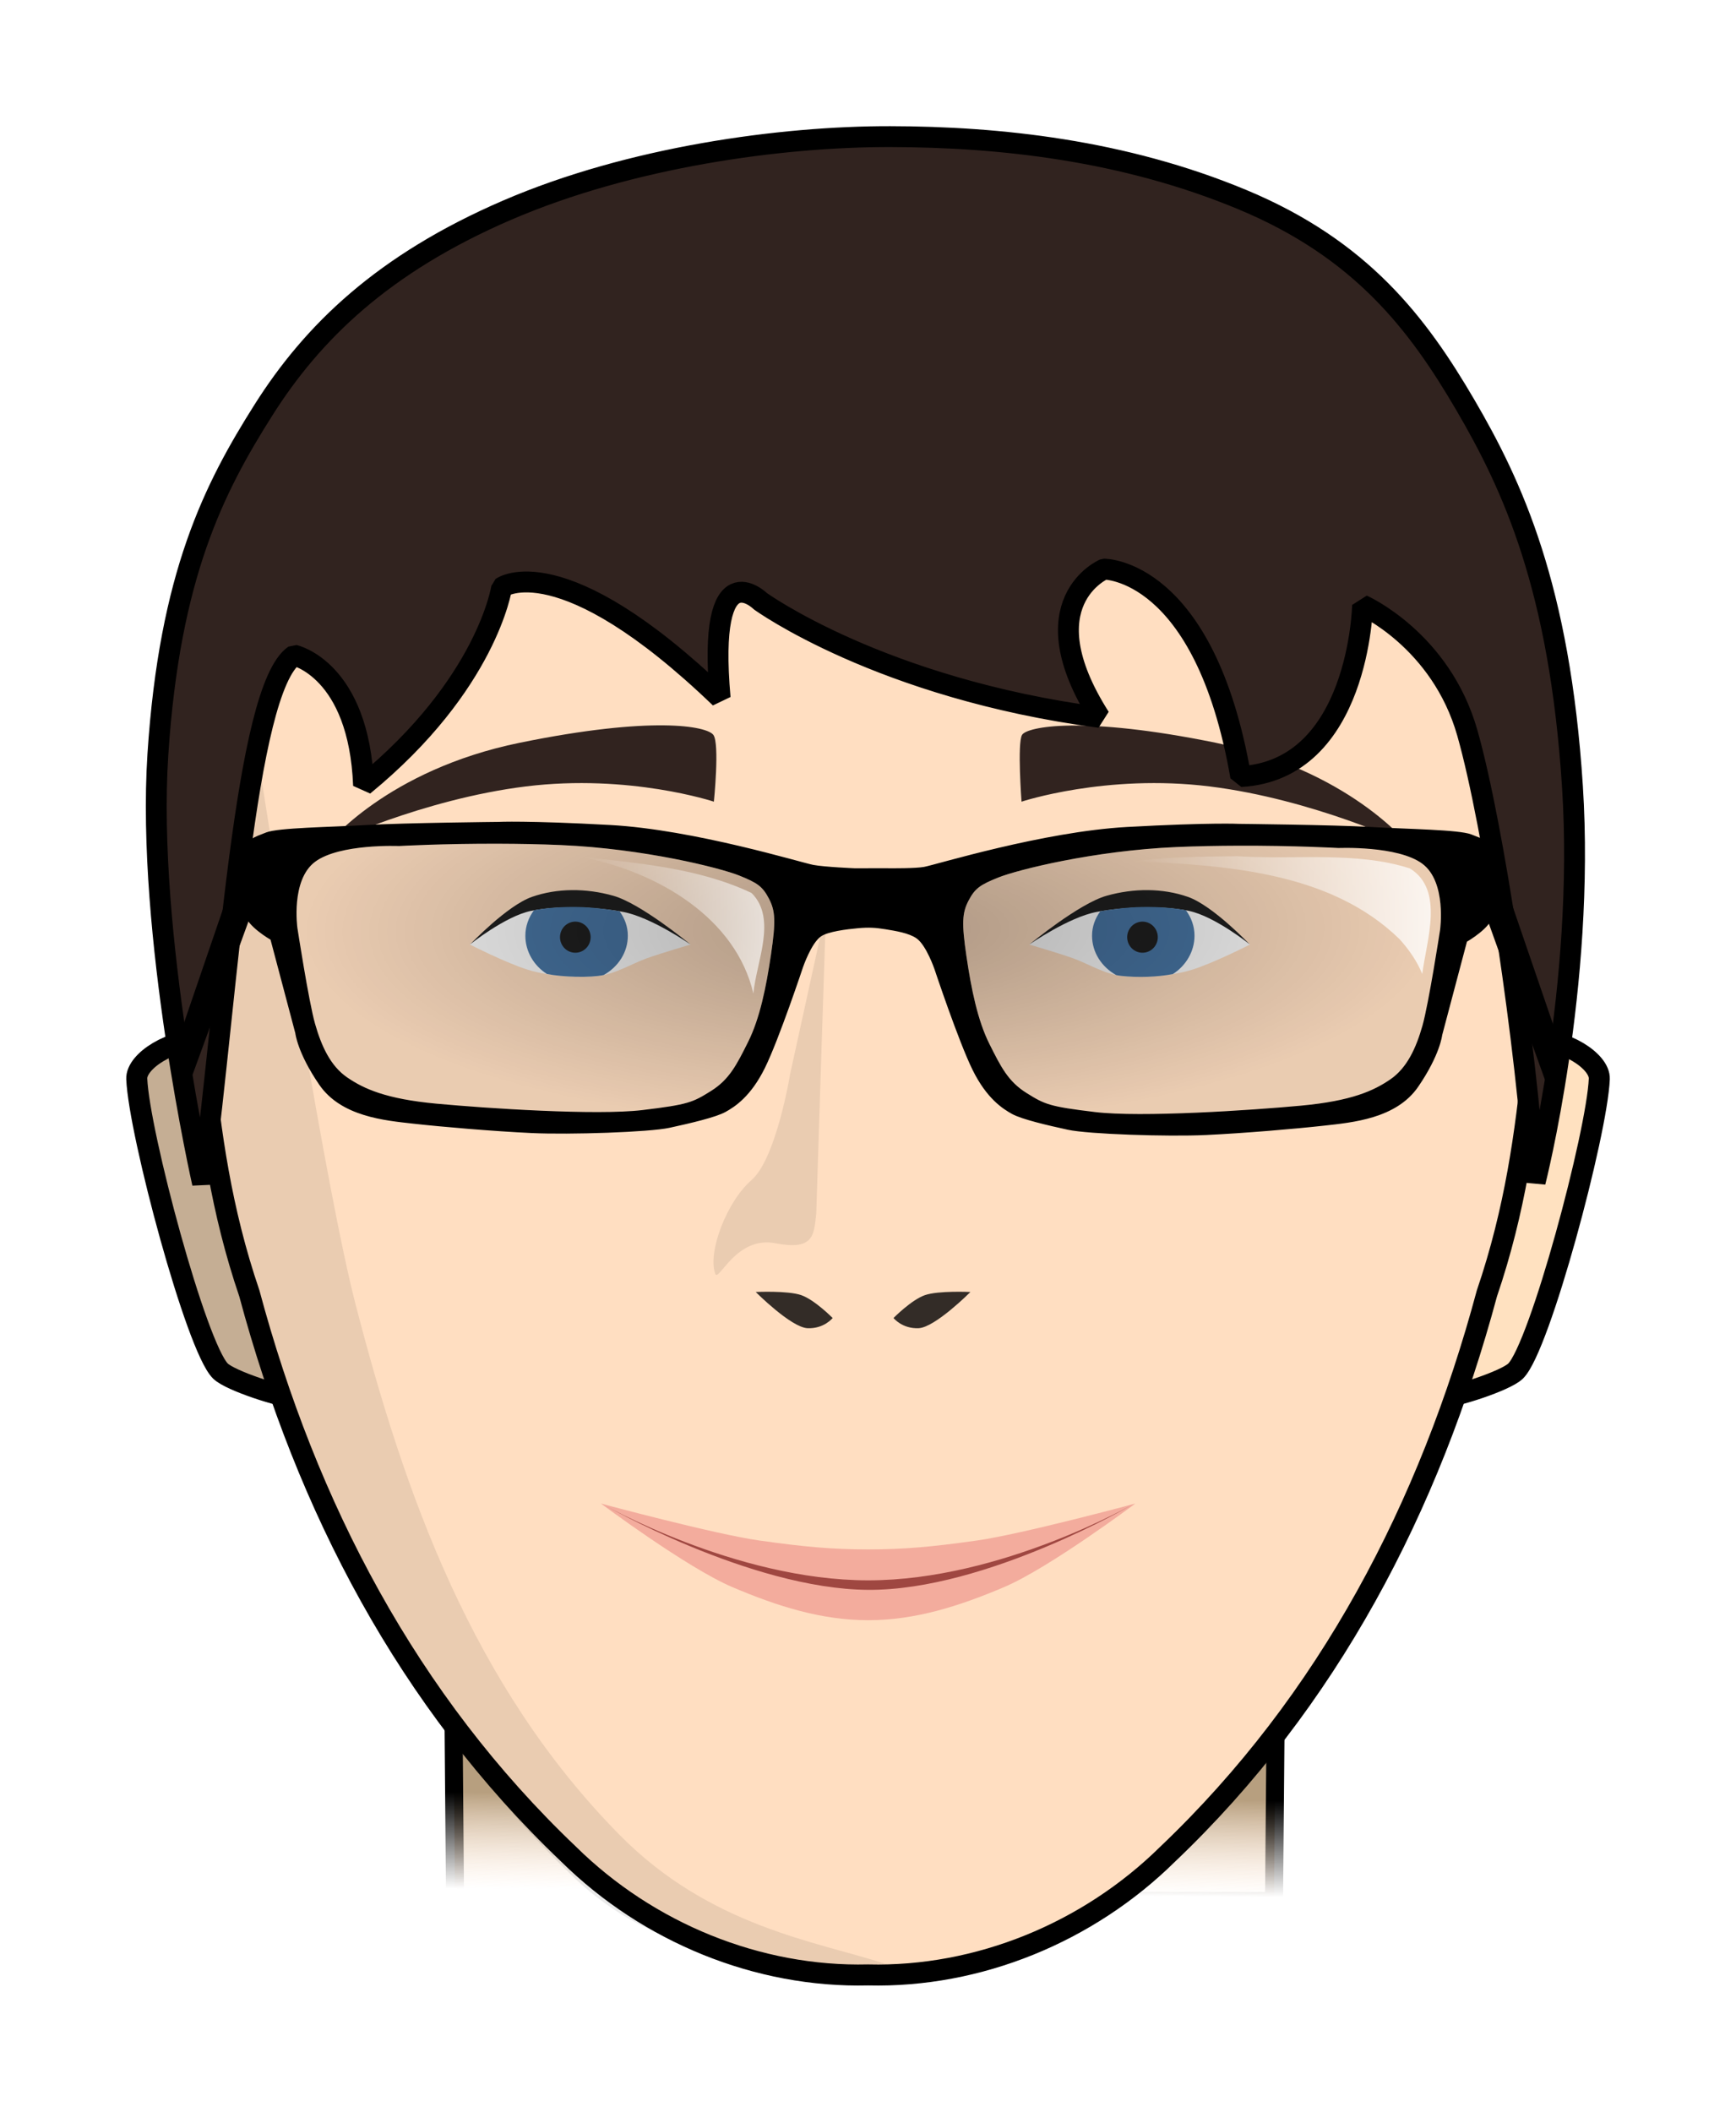 <?xml version="1.0" encoding="UTF-8" standalone="no"?>
<!-- Created with Inkscape (http://www.inkscape.org/) -->

<svg
   xmlns:dc="http://purl.org/dc/elements/1.1/"
   xmlns:cc="http://creativecommons.org/ns#"
   xmlns:rdf="http://www.w3.org/1999/02/22-rdf-syntax-ns#"
   xmlns:svg="http://www.w3.org/2000/svg"
   xmlns="http://www.w3.org/2000/svg"
   xmlns:xlink="http://www.w3.org/1999/xlink"
   xmlns:sodipodi="http://sodipodi.sourceforge.net/DTD/sodipodi-0.dtd"
   xmlns:inkscape="http://www.inkscape.org/namespaces/inkscape"
   width="330.357"
   height="401.658"
   id="svg2"
   version="1.1"
   inkscape:version="0.48.2 r9819"
   sodipodi:docname="nerdswap2.svg"
   inkscape:export-filename="/Users/steven/Desktop/s.png"
   inkscape:export-xdpi="70.036598"
   inkscape:export-ydpi="70.036598">
  <defs
     id="defs4">
    <linearGradient
       inkscape:collect="always"
       id="linearGradient3971">
      <stop
         style="stop-color:#000000;stop-opacity:1;"
         offset="0"
         id="stop3973" />
      <stop
         style="stop-color:#000000;stop-opacity:0;"
         offset="1"
         id="stop3975" />
    </linearGradient>
    <linearGradient
       id="linearGradient3955">
      <stop
         style="stop-color:#b79f7f;stop-opacity:1;"
         offset="0"
         id="stop3957" />
      <stop
         style="stop-color:#ffdec1;stop-opacity:0;"
         offset="1"
         id="stop3959" />
    </linearGradient>
    <linearGradient
       id="linearGradient3947">
      <stop
         style="stop-color:#ffffff;stop-opacity:1;"
         offset="0"
         id="stop3949" />
      <stop
         style="stop-color:#ffffff;stop-opacity:0;"
         offset="1"
         id="stop3951" />
    </linearGradient>
    <linearGradient
       inkscape:collect="always"
       id="linearGradient3832">
      <stop
         style="stop-color:#ffffff;stop-opacity:1;"
         offset="0"
         id="stop3834" />
      <stop
         style="stop-color:#ffffff;stop-opacity:0;"
         offset="1"
         id="stop3836" />
    </linearGradient>
    <linearGradient
       inkscape:collect="always"
       id="linearGradient3824">
      <stop
         style="stop-color:#ffffff;stop-opacity:1;"
         offset="0"
         id="stop3826" />
      <stop
         style="stop-color:#ffffff;stop-opacity:0;"
         offset="1"
         id="stop3828" />
    </linearGradient>
    <linearGradient
       id="linearGradient3812">
      <stop
         style="stop-color:#000000;stop-opacity:1;"
         offset="0"
         id="stop3814" />
      <stop
         style="stop-color:#000000;stop-opacity:0.247;"
         offset="1"
         id="stop3816" />
    </linearGradient>
    <linearGradient
       id="linearGradient4093">
      <stop
         style="stop-color:#000000;stop-opacity:1;"
         offset="0"
         id="stop4103" />
      <stop
         style="stop-color:#ffffff;stop-opacity:1;"
         offset="1"
         id="stop4097" />
    </linearGradient>
    <radialGradient
       inkscape:collect="always"
       xlink:href="#linearGradient3812"
       id="radialGradient3818"
       cx="172.641"
       cy="527.466"
       fx="172.641"
       fy="527.466"
       r="110.436"
       gradientTransform="matrix(0.995,-0.005,0.002,0.342,-0.172,366.656)"
       gradientUnits="userSpaceOnUse" />
    <linearGradient
       inkscape:collect="always"
       xlink:href="#linearGradient3824"
       id="linearGradient3830"
       x1="159.966"
       y1="558.162"
       x2="117.619"
       y2="558.542"
       gradientUnits="userSpaceOnUse" />
    <linearGradient
       inkscape:collect="always"
       xlink:href="#linearGradient3832"
       id="linearGradient3838"
       x1="281.3"
       y1="554.982"
       x2="223.621"
       y2="555.093"
       gradientUnits="userSpaceOnUse" />
    <filter
       inkscape:collect="always"
       id="filter3891"
       color-interpolation-filters="sRGB">
      <feGaussianBlur
         inkscape:collect="always"
         stdDeviation="0.946"
         id="feGaussianBlur3893" />
    </filter>
    <filter
       inkscape:collect="always"
       id="filter3895"
       x="-0.04"
       width="1.079"
       y="-0.101"
       height="1.203"
       color-interpolation-filters="sRGB">
      <feGaussianBlur
         inkscape:collect="always"
         stdDeviation="0.946"
         id="feGaussianBlur3897" />
    </filter>
    <linearGradient
       inkscape:collect="always"
       xlink:href="#linearGradient3947"
       id="linearGradient3953"
       x1="245.799"
       y1="440.738"
       x2="246.229"
       y2="429.658"
       gradientUnits="userSpaceOnUse"
       gradientTransform="matrix(1,0,0,1.361,0,-168.246)" />
    <linearGradient
       inkscape:collect="always"
       xlink:href="#linearGradient3955"
       id="linearGradient3961"
       x1="236.413"
       y1="424.885"
       x2="236.094"
       y2="449.001"
       gradientUnits="userSpaceOnUse"
       gradientTransform="matrix(0.963,0,0,0.764,6.758,92.995)" />
    <linearGradient
       inkscape:collect="always"
       xlink:href="#linearGradient3971"
       id="linearGradient3977"
       x1="236.413"
       y1="424.885"
       x2="236.094"
       y2="449.001"
       gradientUnits="userSpaceOnUse"
       gradientTransform="matrix(0.963,0,0,0.764,6.758,92.995)" />
  </defs>
  <sodipodi:namedview
     id="base"
     pagecolor="#ffffff"
     bordercolor="#666666"
     borderopacity="1.0"
     inkscape:pageopacity="0.0"
     inkscape:pageshadow="2"
     inkscape:zoom="1.2409339"
     inkscape:cx="138.57874"
     inkscape:cy="201.83308"
     inkscape:document-units="px"
     inkscape:current-layer="g3117"
     showgrid="false"
     inkscape:window-width="1280"
     inkscape:window-height="697"
     inkscape:window-x="0"
     inkscape:window-y="0"
     inkscape:window-maximized="0"
     showguides="false"
     inkscape:guide-bbox="true"
     fit-margin-top="10"
     fit-margin-left="10"
     fit-margin-right="10"
     fit-margin-bottom="10"
     inkscape:snap-bbox="false">
    <sodipodi:guide
       orientation="1,0"
       position="165.21,213.22"
       id="guide3900" />
    <sodipodi:guide
       orientation="0,1"
       position="185.606,-308.329"
       id="guide3902" />
    <sodipodi:guide
       orientation="0,1"
       position="135.606,-217.329"
       id="guide3904" />
    <sodipodi:guide
       orientation="0,1"
       position="185.606,-217.329"
       id="guide4006" />
    <sodipodi:guide
       orientation="0,1"
       position="-0.394,-195.329"
       id="guide4008" />
  </sodipodi:namedview>
  <g
     transform="translate(14.606,6.624)"
     inkscape:groupmode="layer"
     id="g3117"
     inkscape:label="Head Shape"
     style="display:inline"
     sodipodi:insensitive="true">
    <path
       style="fill:none;stroke:#ffffff;stroke-width:32;stroke-miterlimit:4;stroke-opacity:1;stroke-dasharray:none;display:inline"
       d="M 155.406,12 C 134.685,11.962 106.013,15.847 82.469,26 58.924,36.153 45.493,49.187 36.125,64 26.757,78.813 18.264,95.343 16.031,129.5 c -1.15,17.604 1.132,38.685 3.625,55.031 -4.171,1.289 -7.761,4.203 -7.656,6.688 0.439,10.371 11.335,51.023 15.938,55.562 1.477,1.457 7.723,3.662 11.438,4.562 11.471,32.964 29.162,62.932 54.812,87.344 15.151,14.944 36.067,23.482 57,22.969 20.933,0.513 41.849,-8.025 57,-22.969 25.65,-24.411 43.31,-54.38 54.781,-87.344 3.715,-0.901 9.96,-3.105 11.438,-4.562 4.603,-4.54 15.468,-45.191 15.906,-55.562 0.102,-2.423 -3.306,-5.259 -7.344,-6.594 1.9,-13.728 3.392,-31.288 2.25,-49.031 C 282.779,97.7 273.801,78.355 264.812,63 255.824,47.645 245.11,33.443 222.438,24 199.765,14.557 176.127,12.038 155.406,12 z"
       transform="translate(-0.584,7.376)"
       id="path3119"
       inkscape:connector-curvature="0" />
  </g>
  <g
     inkscape:groupmode="layer"
     id="layer2"
     inkscape:label="Neck"
     style="display:inline"
     transform="translate(-75.61,-76.014)"
     sodipodi:insensitive="true">
    <path
       style="fill:url(#linearGradient3961);fill-opacity:1;stroke:url(#linearGradient3977);stroke-width:3.432;stroke-linecap:butt;stroke-linejoin:miter;stroke-miterlimit:4;stroke-opacity:1;stroke-dasharray:none"
       d="m 161.848,395.142 0.354,42.24 155.851,0.216 0.363,-41.306 z"
       id="path3938"
       inkscape:connector-curvature="0"
       sodipodi:nodetypes="ccccc" />
  </g>
  <g
     inkscape:groupmode="layer"
     id="layer5"
     inkscape:label="Ears"
     transform="translate(27.749,23.986)"
     style="display:inline"
     sodipodi:insensitive="true">
    <path
       style="fill:#ffe1c0;fill-opacity:1;stroke:#000000;stroke-width:4;stroke-miterlimit:4;stroke-opacity:1;stroke-dasharray:none;display:inline"
       d="m 260.67,236.796 c 4.603,-4.54 15.486,-45.19 15.924,-55.562 0.146,-3.453 -6.85,-7.759 -12.615,-7.338 l -4.741,0.346 c 14.255,21.882 -23.916,65.429 -12.476,67.53 2.005,0.085 11.992,-3.087 13.908,-4.976 z"
       id="path3852"
       inkscape:connector-curvature="0"
       sodipodi:nodetypes="sssccs" />
    <path
       sodipodi:nodetypes="sssccs"
       inkscape:connector-curvature="0"
       id="path3859"
       d="m 14.2,236.796 c -4.603,-4.54 -15.486,-45.19 -15.924,-55.562 -0.146,-3.453 6.85,-7.759 12.615,-7.338 l 4.741,0.346 c -14.255,21.882 23.916,65.429 12.476,67.53 -2.005,0.085 -11.992,-3.087 -13.908,-4.976 z"
       style="fill:#ffe1c0;fill-opacity:1;stroke:#000000;stroke-width:4;stroke-miterlimit:4;stroke-opacity:1;stroke-dasharray:none;display:inline" />
  </g>
  <g
     style="opacity:0.227;display:inline"
     transform="translate(27.749,23.986)"
     inkscape:label="Ears Shadow"
     id="g3845"
     inkscape:groupmode="layer"
     sodipodi:insensitive="true">
    <path
       style="fill:#000000;fill-opacity:1;stroke:none;display:inline"
       d="m 14.2,236.796 c -4.603,-4.54 -15.486,-45.19 -15.924,-55.562 -0.146,-3.453 6.85,-7.759 12.615,-7.338 l 4.741,0.346 c -14.255,21.882 23.916,65.429 12.476,67.53 -2.005,0.085 -11.992,-3.087 -13.908,-4.976 z"
       id="path3849"
       inkscape:connector-curvature="0"
       sodipodi:nodetypes="sssccs" />
  </g>
  <g
     style="display:inline"
     inkscape:label="Skin"
     id="g3970"
     inkscape:groupmode="layer"
     transform="translate(14.606,6.624)"
     sodipodi:insensitive="true">
    <path
       style="fill:#ffdec1;fill-opacity:1;stroke:#000000;stroke-width:4;stroke-miterlimit:4;stroke-opacity:1;stroke-dasharray:none;display:inline"
       d="M 51.219,36 C 32.802,62.537 10.843,105.857 8.812,138.719 c 6.444,24.152 3.386,51.482 14.251,83.312 10.903,40.578 30.167,77.55 60.75,106.656 15.151,14.944 36.067,23.482 57,22.969 20.933,0.513 41.849,-8.025 57,-22.969 30.583,-29.106 49.847,-66.078 60.75,-106.656 10.864,-31.83 7.805,-59.16 14.249,-83.312 C 270.781,105.857 248.823,62.537 230.406,36 l -81.125,5.938 c -2.818,0.008 -5.651,-0.03 -8.469,-0.094 -2.817,0.064 -5.651,0.102 -8.469,0.094 z"
       id="path3972"
       inkscape:connector-curvature="0"
       sodipodi:nodetypes="ccccccccccccc"
       transform="translate(9.784,17.362)" />
  </g>
  <g
     inkscape:groupmode="layer"
     id="layer3"
     inkscape:label="Skin Shadow"
     style="opacity:0.083;display:inline"
     transform="translate(14.606,6.624)"
     sodipodi:insensitive="true">
    <path
       style="fill:#000000;fill-opacity:1;stroke:none;display:inline"
       d="m 30.949,114.494 c -2.283,8.645 -3.814,17.505 -4.374,26.565 -4.398,33.153 -2.523,67.59 8.341,99.421 10.903,40.578 28.686,80.459 59.269,109.565 15.795,15.578 37.85,18.188 59.663,16.846 -13.057,-4.22 -33.315,-7.032 -50.546,-24.502 C 75.31,314.006 62.415,277.665 53.034,241.379 47.65,220.552 38.147,161.426 30.949,114.494 z"
       id="path3976"
       inkscape:connector-curvature="0"
       sodipodi:nodetypes="cccccssc" />
    <path
       style="fill:#000000;fill-opacity:1;stroke:none;display:inline"
       d="m 121.499,235.644 c 0.626,1.74 3.916,-7.246 11.434,-5.8 7.36,1.415 7.33,-1.519 7.787,-5.6 0.05,-2.361 1.873,-57.805 1.873,-57.805 l -6.831,31.192 c 0,0 -2.616,16.078 -7.363,20.212 -4.747,4.134 -8.368,13.722 -6.9,17.801 z"
       id="path3107"
       inkscape:connector-curvature="0"
       sodipodi:nodetypes="ssccczs" />
  </g>
  <g
     inkscape:groupmode="layer"
     id="layer1"
     inkscape:label="Lips"
     style="display:inline"
     transform="translate(17.267,13.986)"
     sodipodi:insensitive="true">
    <path
       style="fill:#f3ac9d;fill-opacity:1;stroke:none;display:inline"
       d="m 86.5,262 c 0,0 16.348,12.201 24.969,15.875 8.621,3.674 16.992,6.311 25.875,6.312 8.883,10e-4 17.286,-2.639 25.906,-6.312 8.621,-3.674 24.938,-15.875 24.938,-15.875 0,0 -21.627,5.83 -30.156,7.031 -8.529,1.201 -13.764,1.687 -20.682,1.687 -6.919,1.4e-4 -12.163,-0.486 -20.693,-1.687 C 108.127,267.83 86.5,262 86.5,262 z"
       transform="translate(10.594,10)"
       id="path3974"
       inkscape:connector-curvature="0"
       sodipodi:nodetypes="cszscszsc" />
    <path
       style="fill:#640000;fill-opacity:0.589;stroke:none;display:inline"
       d="m 86.578,261.976 c 0,0 25.354,14.62 50.771,14.628 25.417,0.008 50.68,-14.628 50.68,-14.628 0,0 -28.144,16.577 -50.68,16.436 -22.536,-0.141 -50.771,-16.436 -50.771,-16.436 z"
       id="path4005"
       inkscape:connector-curvature="0"
       transform="translate(10.594,10)"
       sodipodi:nodetypes="czczc" />
  </g>
  <g
     inkscape:label="Nose"
     id="g4023"
     inkscape:groupmode="layer"
     style="opacity:0.8;display:inline"
     transform="translate(14.606,6.624)"
     sodipodi:insensitive="true">
    <path
       sodipodi:nodetypes="czczc"
       inkscape:connector-curvature="0"
       id="path4025"
       d="m 170.063,239.119 c 0,0 -6.088,-0.295 -8.659,0.6 -2.571,0.895 -5.977,4.35 -5.977,4.35 0,0 1.642,2.076 4.78,1.936 3.138,-0.141 9.856,-6.886 9.856,-6.886 z"
       style="fill:#000000;fill-opacity:1;stroke:none;display:inline" />
    <path
       style="fill:#000000;fill-opacity:1;stroke:none;display:inline"
       d="m 129.208,239.119 c 0,0 6.088,-0.295 8.659,0.6 2.571,0.895 5.977,4.35 5.977,4.35 0,0 -1.642,2.076 -4.78,1.936 -3.138,-0.141 -9.856,-6.886 -9.856,-6.886 z"
       id="path3861"
       inkscape:connector-curvature="0"
       sodipodi:nodetypes="czczc" />
  </g>
  <g
     style="display:inline"
     inkscape:label="Eyes"
     id="g4083"
     inkscape:groupmode="layer"
     transform="translate(14.606,6.624)"
     sodipodi:insensitive="true">
    <path
       sodipodi:nodetypes="czzccc"
       inkscape:connector-curvature="0"
       id="path4085"
       d="m 223.16,172.96 c 0,0 -6.971,-7.346 -11.729,-9.001 -4.759,-1.655 -10.232,-1.682 -15.475,-0.2 -5.242,1.482 -14.588,9.201 -14.588,9.201 l 21.98,-5.6 z"
       style="fill:#202020;fill-opacity:1;stroke:none" />
    <path
       sodipodi:nodetypes="czzczzzc"
       inkscape:connector-curvature="0"
       d="m 181.269,173.029 c 0,0 7.463,-5.187 12.814,-6.2 5.35,-1.014 12.605,-1.226 17.545,-0.2 4.94,1.026 11.631,6.401 11.631,6.401 0,0 -6.864,3.506 -11.039,4.8 -4.175,1.294 -9.798,1.535 -13.208,1.2 -3.41,-0.335 -6.566,-2.379 -9.462,-3.4 -2.897,-1.022 -8.28,-2.6 -8.28,-2.6 z"
       style="fill:#ffffff;fill-opacity:1;stroke:none;display:inline"
       id="path4087" />
    <path
       inkscape:connector-curvature="0"
       id="path4089"
       d="m 202.726,165.891 c -2.736,0.045 -5.494,0.403 -7.947,0.808 -0.986,1.375 -1.571,2.902 -1.571,4.661 0,3.156 1.823,5.929 4.589,7.482 0.307,0.057 0.613,0.12 0.924,0.151 3.242,0.358 6.912,0.216 9.85,-0.336 2.508,-1.593 4.134,-4.32 4.134,-7.297 0,-1.799 -0.606,-3.451 -1.633,-4.844 -2.427,-0.478 -5.345,-0.675 -8.347,-0.625 z"
       style="fill:#4977a6;fill-opacity:1;stroke:none;display:inline"
       sodipodi:nodetypes="ccscccsccc" />
    <path
       sodipodi:type="arc"
       style="fill:#202020;fill-opacity:1;fill-rule:nonzero;stroke:none"
       id="path4091"
       sodipodi:cx="111.7"
       sodipodi:cy="545.86218"
       sodipodi:rx="3.0999999"
       sodipodi:ry="2.5999999"
       d="m 113.296,548.091 c -1.468,0.739 -3.372,0.341 -4.254,-0.89 -0.882,-1.231 -0.407,-2.828 1.061,-3.568 1.468,-0.739 3.372,-0.341 4.254,0.89 0.881,1.23 0.407,2.826 -1.058,3.566 L 111.7,545.862 z"
       sodipodi:start="1.0298406"
       sodipodi:end="7.3119779"
       transform="matrix(-0.94,0,0,1.138,307.804,-449.557)" />
    <path
       style="fill:#202020;fill-opacity:1;stroke:none;display:inline"
       d="m 74.916,172.96 c 0,0 6.971,-7.346 11.729,-9.001 4.759,-1.655 10.232,-1.682 15.475,-0.2 5.242,1.482 14.588,9.201 14.588,9.201 l -21.98,-5.6 z"
       id="path4071"
       inkscape:connector-curvature="0"
       sodipodi:nodetypes="czzccc" />
    <path
       style="fill:#ffffff;fill-opacity:1;stroke:none;display:inline"
       d="m 116.807,173.029 c 0,0 -7.463,-5.187 -12.814,-6.2 -5.35,-1.014 -12.605,-1.226 -17.545,-0.2 -4.94,1.026 -11.631,6.401 -11.631,6.401 0,0 6.864,3.506 11.039,4.8 4.175,1.294 9.798,1.535 13.208,1.2 3.41,-0.335 6.566,-2.379 9.462,-3.4 2.897,-1.022 8.28,-2.6 8.28,-2.6 z"
       id="path4064"
       inkscape:connector-curvature="0"
       sodipodi:nodetypes="czzczzzc" />
    <path
       style="fill:#4977a6;fill-opacity:1;stroke:none;display:inline"
       d="m 95.35,165.891 c 2.735,0.045 5.494,0.402 7.947,0.807 0.986,1.375 1.571,2.902 1.571,4.662 0,3.156 -1.823,5.916 -4.589,7.469 -2.497,0.555 -7.851,0.4 -10.802,-0.193 -2.508,-1.593 -4.106,-4.3 -4.106,-7.277 0,-1.799 0.606,-3.451 1.633,-4.844 2.427,-0.478 5.345,-0.675 8.347,-0.625 z"
       id="path4067"
       inkscape:connector-curvature="0"
       sodipodi:nodetypes="ccsccsccc" />
    <path
       transform="matrix(0.94,0,0,1.138,-10.121,-449.557)"
       sodipodi:end="7.3120169"
       sodipodi:start="1.0298406"
       d="m 113.296,548.091 c -1.468,0.739 -3.372,0.341 -4.254,-0.89 -0.882,-1.231 -0.407,-2.828 1.061,-3.568 1.468,-0.739 3.372,-0.341 4.254,0.89 0.881,1.23 0.407,2.826 -1.058,3.566 L 111.7,545.862 z"
       sodipodi:ry="2.5999999"
       sodipodi:rx="3.0999999"
       sodipodi:cy="545.86218"
       sodipodi:cx="111.7"
       id="path4069"
       style="fill:#202020;fill-opacity:1;fill-rule:nonzero;stroke:none;display:inline"
       sodipodi:type="arc" />
  </g>
  <g
     inkscape:groupmode="layer"
     id="layer9"
     inkscape:label="Eyebrows"
     transform="translate(14.606,6.624)"
     style="display:inline"
     sodipodi:insensitive="true">
    <path
       style="fill:#31231f;fill-opacity:1;stroke:none;display:inline"
       d="m 179.889,133.157 c -0.934,1.565 -0.099,12.701 -0.099,12.701 0,0 16.079,-5.335 35.78,-2.9 19.701,2.435 37.751,11.001 37.751,11.001 0,0 -11.262,-14.129 -36.568,-19.302 -25.306,-5.172 -35.929,-3.065 -36.864,-1.5 z"
       id="path4054"
       inkscape:connector-curvature="0"
       sodipodi:nodetypes="zczczz" />
    <path
       sodipodi:nodetypes="zczczz"
       inkscape:connector-curvature="0"
       id="path4060"
       d="m 121.144,133.157 c 1.23,1.665 0.099,12.701 0.099,12.701 0,0 -16.079,-5.335 -35.78,-2.9 -19.701,2.435 -37.751,11.001 -37.751,11.001 0,0 11.262,-14.129 36.568,-19.302 25.306,-5.172 35.634,-3.165 36.864,-1.5 z"
       style="fill:#31231f;fill-opacity:1;stroke:none;display:inline" />
  </g>
  <g
     inkscape:groupmode="layer"
     id="layer6"
     inkscape:label="Hair"
     style="display:inline"
     transform="translate(14.606,6.624)"
     sodipodi:insensitive="true">
    <path
       style="fill:#31231f;fill-opacity:1;stroke:#000000;stroke-width:3.971;stroke-linecap:butt;stroke-linejoin:bevel;stroke-miterlimit:4;stroke-opacity:1;stroke-dasharray:none"
       d="m 245.031,102 c -20.721,-0.038 -49.393,3.847 -72.938,14 -23.544,10.153 -36.976,23.187 -46.344,38 -9.368,14.813 -17.861,31.343 -20.094,65.5 -2.232,34.157 8.5,81.594 8.5,81.594 4.901,-37.308 8.007,-93.896 17.462,-100.45 0,0 12.308,2.683 13.178,24.774 23.541,-19.277 26.28,-37.669 26.28,-37.669 0,0 11.247,-8.131 41.575,21.012 -2.516,-28.379 7.652,-18.399 7.652,-18.399 0,0 22.865,16.592 64.612,22.11 -13.919,-21.898 0.793,-28.205 0.793,-28.205 0,0 19.143,-0.199 26.007,39.452 22.571,-1.26 23.189,-32.603 23.189,-32.603 0,0 14.91,6.596 19.945,24.33 5.035,17.734 11.269,60.035 12.9,85.396 0,0 9.533,-37.356 7.094,-75.25 C 372.404,187.7 363.426,168.355 354.438,153 c -8.988,-15.355 -19.703,-29.557 -42.375,-39 -22.672,-9.443 -46.31,-11.962 -67.031,-12 z"
       id="path4066"
       inkscape:connector-curvature="0"
       sodipodi:nodetypes="sssscccccccccczcssss"
       transform="translate(-90.216,-82.638)" />
    <path
       style="fill:#000000"
       d=""
       id="path3900"
       inkscape:connector-curvature="0" />
  </g>
  <g
     transform="translate(14.606,6.624)"
     inkscape:label="Glasses Shadow"
     inkscape:groupmode="layer"
     id="g3949"
     style="opacity:0.33;display:inline"
     sodipodi:insensitive="true">
    <g
       transform="matrix(0.986,0,0,1,-19.51,-376.046)"
       id="g3951">
      <path
         sodipodi:nodetypes="sssssssssscscsssscssssssssssss"
         inkscape:connector-curvature="0"
         id="path3953"
         d="m 101.469,529.906 c 3.683,0.013 7.674,0.079 11.719,0.25 16.179,0.684 30.857,4.379 34.406,5.781 3.549,1.402 4.538,2.066 5.781,4.406 1.244,2.34 1.344,4.308 0.406,10.594 -0.938,6.286 -2.168,12.2 -4.406,16.625 -2.238,4.425 -3.657,7.202 -7.188,9.375 -3.531,2.173 -4.364,2.575 -13.219,3.625 -8.855,1.05 -30.066,-0.324 -39.781,-1.219 -9.715,-0.894 -13.998,-2.82 -17.219,-5 -3.221,-2.18 -4.969,-5.969 -6.188,-10.188 -1.219,-4.218 -3.406,-18.219 -3.406,-18.219 0,0 -1.322,-9.107 3.406,-12.594 4.729,-3.486 16.188,-3 16.188,-3 0,0 8.45,-0.477 19.5,-0.438 z m 142.344,0.375 c 11.05,-0.04 19.5,0.438 19.5,0.438 0,0 11.459,-0.486 16.188,3 4.729,3.486 3.406,12.594 3.406,12.594 0,0 -2.188,14.001 -3.406,18.219 -1.219,4.218 -2.967,8.008 -6.188,10.188 -3.221,2.18 -7.503,4.106 -17.219,5 -9.715,0.894 -30.927,2.269 -39.781,1.219 -8.855,-1.05 -9.688,-1.452 -13.219,-3.625 -3.531,-2.173 -4.949,-4.95 -7.188,-9.375 -2.238,-4.425 -3.468,-10.339 -4.406,-16.625 -0.938,-6.286 -0.837,-8.253 0.406,-10.594 1.244,-2.34 2.232,-3.004 5.781,-4.406 3.549,-1.402 18.227,-5.098 34.406,-5.781 4.045,-0.171 8.035,-0.237 11.719,-0.25 z"
         style="fill:url(#radialGradient3818);fill-opacity:1;stroke:none" />
    </g>
  </g>
  <g
     style="display:inline"
     id="g4119"
     inkscape:groupmode="layer"
     inkscape:label="Glasses"
     transform="translate(14.606,6.624)"
     sodipodi:insensitive="true">
    <g
       id="g4128"
       transform="matrix(0.986,0,0,1,-19.51,-376.046)">
      <path
         style="fill:#000000;fill-opacity:1;stroke:none"
         d="m 102.281,525.719 c -0.758,0.013 -1.094,0.031 -1.094,0.031 0,0 -18.139,0.181 -25.406,0.594 -7.267,0.412 -17.027,0.508 -19.406,1.406 -2.379,0.898 -3.61,1.331 -4.406,3 -0.796,1.669 -0.096,10.037 0.219,12.406 0.315,2.369 5,5 5,5 l 4.781,17.781 c 0,0 0.401,3.743 4.625,9.812 4.224,6.07 12.672,6.801 18.188,7.406 5.516,0.606 15.41,1.44 22.812,1.781 7.402,0.341 22.681,-0.164 26.594,-1 3.913,-0.836 8.913,-1.987 10.781,-3 1.868,-1.013 4.914,-2.97 7.625,-8.375 2.711,-5.405 7.375,-19.219 7.375,-19.219 0,0 1.564,-4.474 3.406,-5.781 1.348,-0.957 5.07,-1.397 7.175,-1.587 2.105,-0.19 3.414,-0.11 5.325,0.2 1.911,0.31 4.55,0.711 6.031,1.762 1.842,1.308 3.406,5.781 3.406,5.781 0,0 4.664,13.814 7.375,19.219 2.711,5.405 5.757,7.362 7.625,8.375 1.868,1.013 6.868,2.164 10.781,3 3.913,0.836 19.191,1.341 26.594,1 7.402,-0.341 17.297,-1.176 22.812,-1.781 5.516,-0.606 13.964,-1.336 18.188,-7.406 4.224,-6.07 4.625,-9.812 4.625,-9.812 l 4.781,-17.781 c 0,0 4.685,-2.631 5,-5 0.315,-2.369 1.015,-10.737 0.219,-12.406 -0.796,-1.669 -2.027,-2.102 -4.406,-3 -2.379,-0.898 -12.139,-0.994 -19.406,-1.406 -7.267,-0.412 -25.406,-0.594 -25.406,-0.594 0,0 -1.343,-0.071 -4.719,-0.031 -3.376,0.04 -8.778,0.185 -16.875,0.625 -16.193,0.88 -36.94,7.192 -39.188,7.594 -1.597,0.285 -5.935,0.279 -7.869,0.25 l -5.475,0.013 c 0,0 -5.752,-0.236 -8,-0.637 -2.248,-0.402 -22.994,-6.713 -39.188,-7.594 -8.097,-0.44 -13.499,-0.585 -16.875,-0.625 -1.688,-0.02 -2.867,-0.013 -3.625,0 z m -0.812,4.188 c 3.683,0.013 7.674,0.079 11.719,0.25 16.179,0.684 30.857,4.379 34.406,5.781 3.549,1.402 4.538,2.066 5.781,4.406 1.244,2.34 1.344,4.308 0.406,10.594 -0.938,6.286 -2.168,12.2 -4.406,16.625 -2.238,4.425 -3.657,7.202 -7.188,9.375 -3.531,2.173 -4.364,2.575 -13.219,3.625 -8.855,1.05 -30.066,-0.324 -39.781,-1.219 -9.715,-0.894 -13.998,-2.82 -17.219,-5 -3.221,-2.18 -4.969,-5.969 -6.188,-10.188 -1.219,-4.218 -3.406,-18.219 -3.406,-18.219 0,0 -1.322,-9.107 3.406,-12.594 4.729,-3.486 16.188,-3 16.188,-3 0,0 8.45,-0.477 19.5,-0.438 z m 142.344,0.375 c 11.05,-0.04 19.5,0.438 19.5,0.438 0,0 11.459,-0.486 16.188,3 4.729,3.486 3.406,12.594 3.406,12.594 0,0 -2.188,14.001 -3.406,18.219 -1.219,4.218 -2.967,8.008 -6.188,10.188 -3.221,2.18 -7.503,4.106 -17.219,5 -9.715,0.894 -30.927,2.269 -39.781,1.219 -8.855,-1.05 -9.688,-1.452 -13.219,-3.625 -3.531,-2.173 -4.949,-4.95 -7.188,-9.375 -2.238,-4.425 -3.468,-10.339 -4.406,-16.625 -0.938,-6.286 -0.837,-8.253 0.406,-10.594 1.244,-2.34 2.232,-3.004 5.781,-4.406 3.549,-1.402 18.227,-5.098 34.406,-5.781 4.045,-0.171 8.035,-0.237 11.719,-0.25 z"
         id="path4123"
         inkscape:connector-curvature="0"
         sodipodi:nodetypes="scssssccsssssscszzscssssssccsssscsssccssssssssssssssscscsssscssssssssssss" />
    </g>
    <path
       transform="matrix(0.453,-0.892,0.837,0.548,0,0)"
       style="fill:#000000;fill-opacity:1;stroke:none;display:inline"
       d="m -148.007,104.037 35.572,-5.118 -11.15,7.132 -31.207,3.836 z"
       id="rect3865"
       inkscape:connector-curvature="0"
       sodipodi:nodetypes="ccccc" />
    <path
       sodipodi:nodetypes="ccccc"
       inkscape:connector-curvature="0"
       id="path3892"
       d="m 281.183,188.93 -11.83,-34.516 -0.917,13.846 11.21,31.203 z"
       style="fill:#000000;fill-opacity:1;stroke:none;display:inline" />
  </g>
  <g
     style="opacity:0.8;display:inline"
     id="g3959"
     inkscape:groupmode="layer"
     inkscape:label="Glasses Highlight"
     transform="translate(14.606,6.624)"
     sodipodi:insensitive="true">
    <g
       id="g3961"
       transform="matrix(0.986,0,0,1,-19.51,-376.046)">
      <path
         style="fill:url(#linearGradient3830);fill-opacity:1;stroke:none;filter:url(#filter3891)"
         d="m 117.938,532.594 c 13.956,2.786 29.042,11.382 32.438,25.812 0.541,-6.004 4.633,-14.225 -0.344,-19.125 -10.159,-4.765 -21.937,-5.688 -33.062,-6.906 l 0.969,0.219 z"
         id="path3987"
         inkscape:connector-curvature="0" />
      <path
         style="fill:url(#linearGradient3838);fill-opacity:1;stroke:none;filter:url(#filter3895)"
         d="m 241.031,532.312 c -5.728,0.06 -11.467,0.204 -17.156,0.906 17.666,0.817 37.834,1.979 51.219,14.844 1.788,1.961 3.368,4.17 4.375,6.625 0.788,-6.271 4.362,-16.034 -2.406,-20.094 -10.521,-3.309 -22.221,-1.593 -33.25,-2.312 -0.927,0.01 -1.854,0.021 -2.781,0.031 z"
         id="path3963"
         inkscape:connector-curvature="0" />
    </g>
  </g>
</svg>
